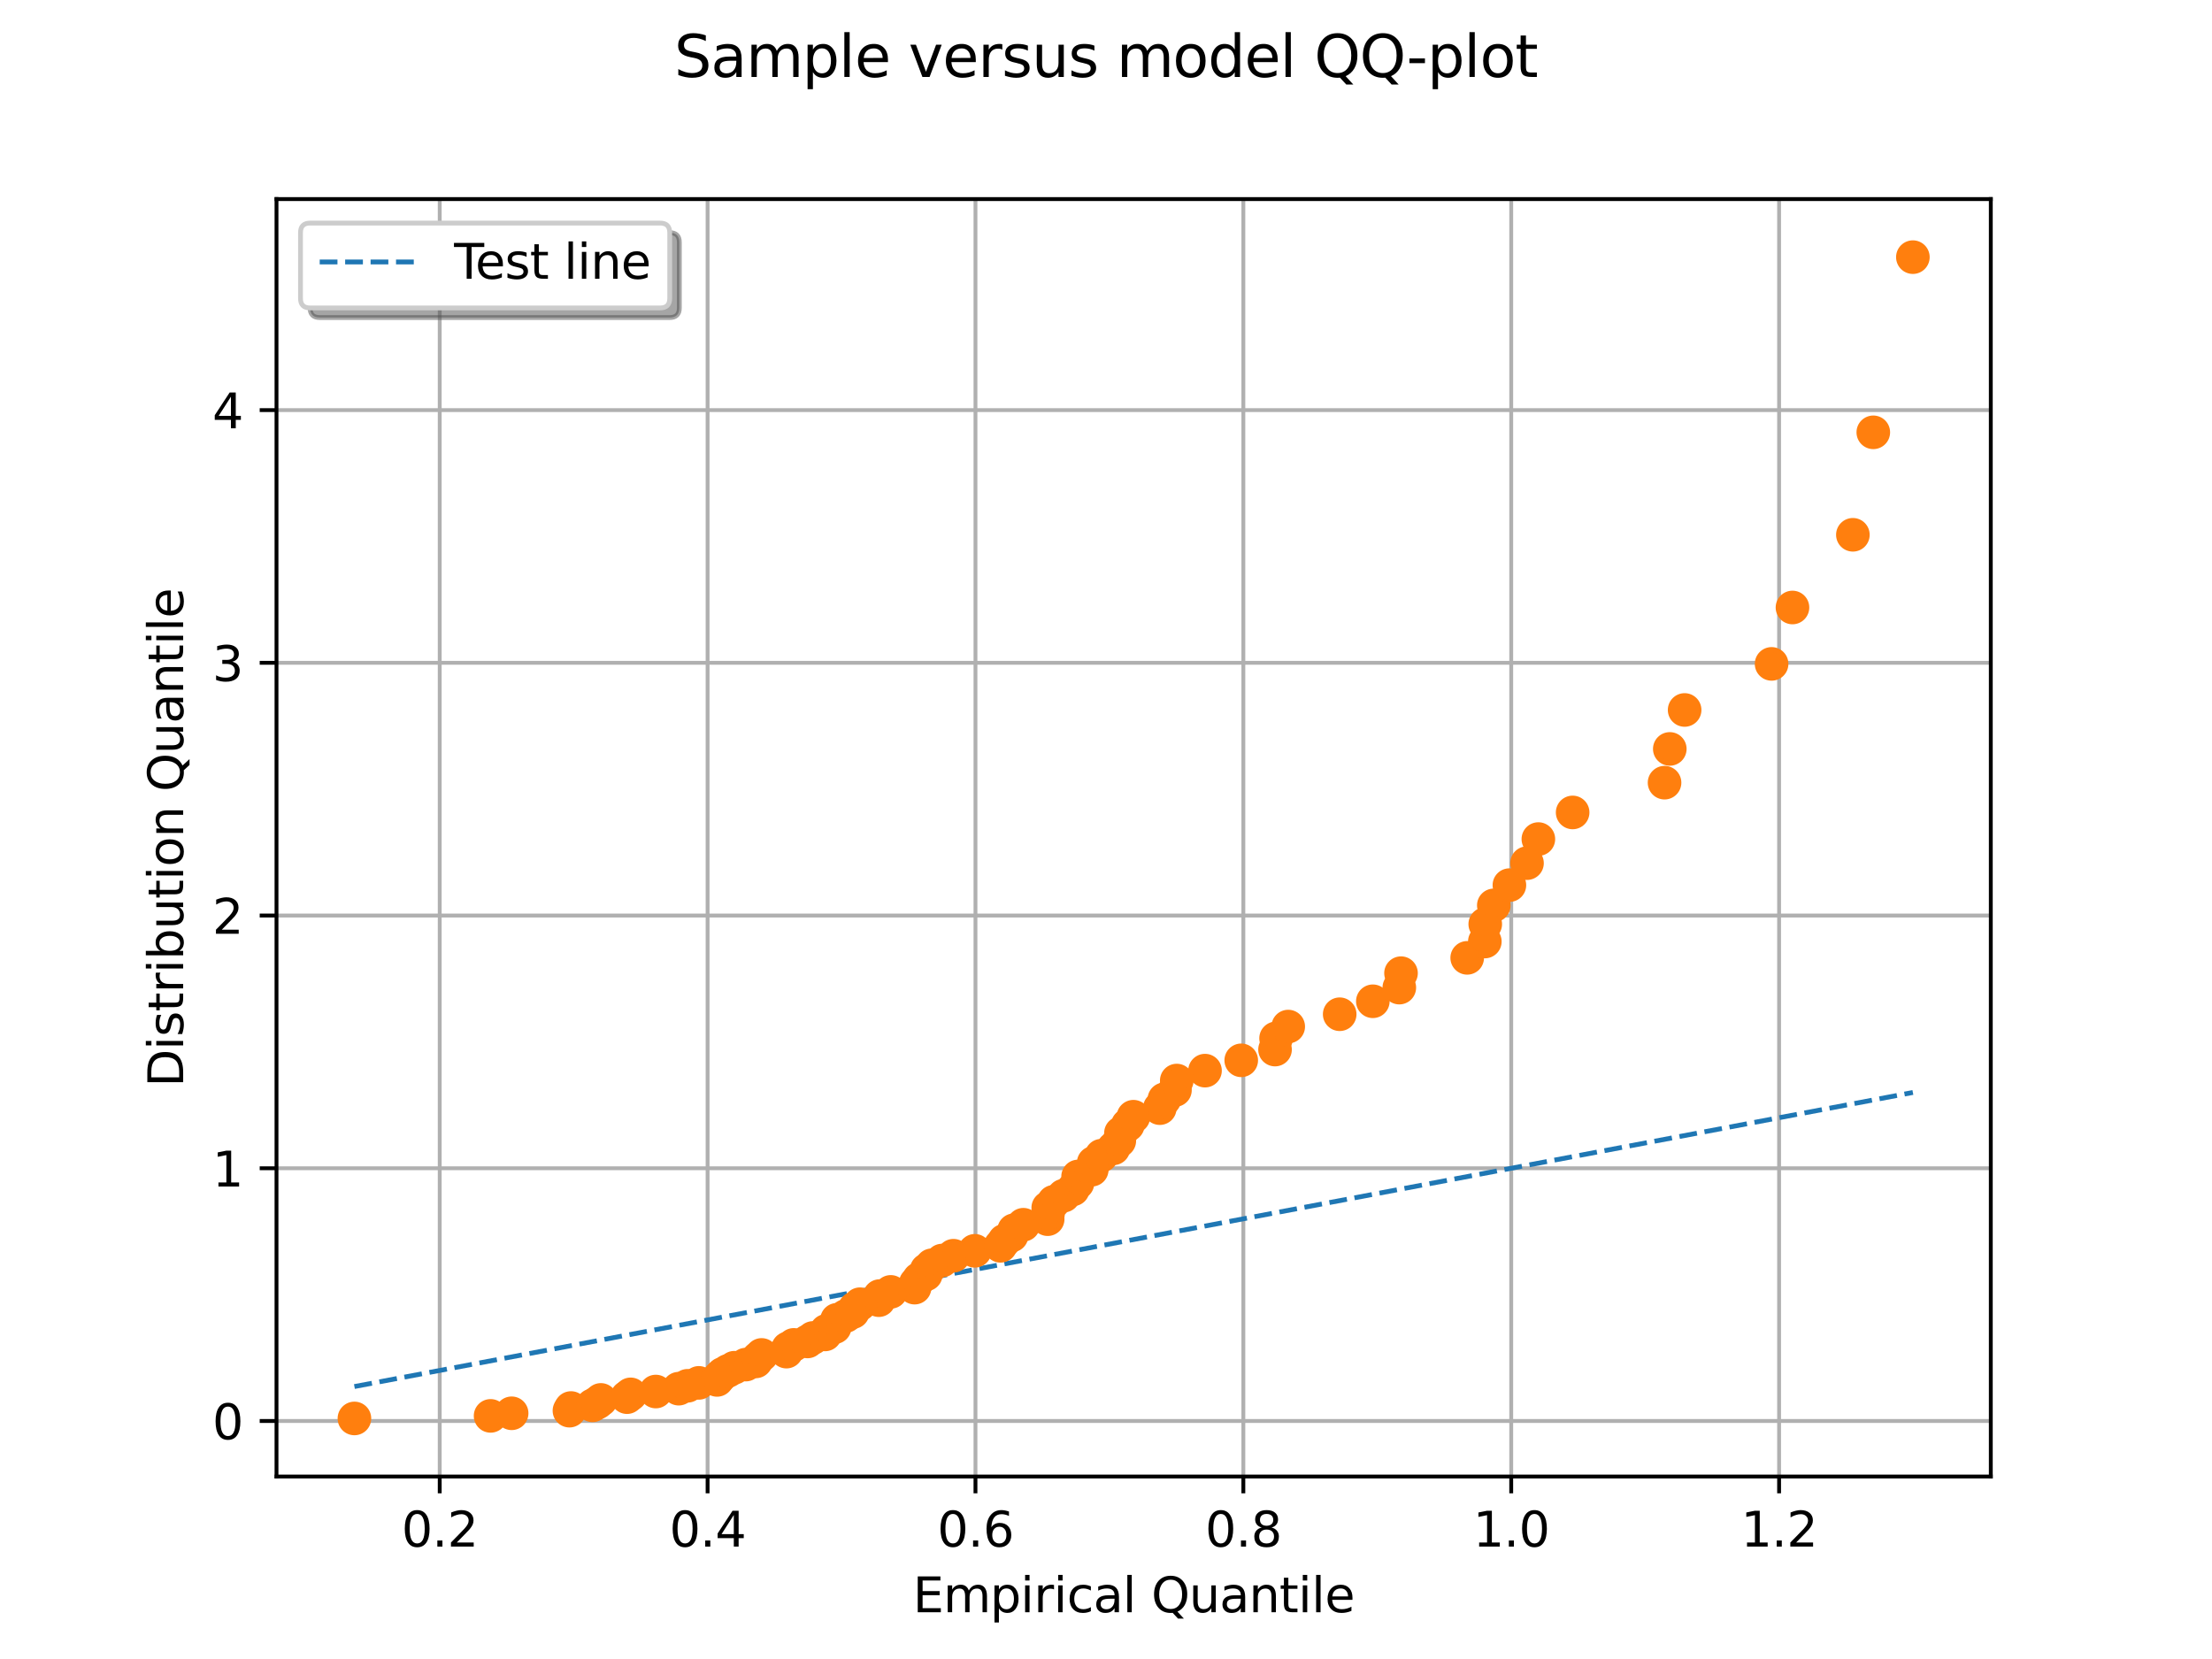 <?xml version="1.0" encoding="utf-8" standalone="no"?>
<!DOCTYPE svg PUBLIC "-//W3C//DTD SVG 1.1//EN"
  "http://www.w3.org/Graphics/SVG/1.1/DTD/svg11.dtd">
<svg xmlns:xlink="http://www.w3.org/1999/xlink" width="460.8pt" height="345.6pt" viewBox="0 0 460.8 345.6" xmlns="http://www.w3.org/2000/svg" version="1.1">
 <defs>
  <style type="text/css">*{stroke-linejoin: round; stroke-linecap: butt}</style>
 </defs>
 <g id="figure_1">
  <g id="patch_1">
   <path d="M 0 345.6 
L 460.8 345.6 
L 460.8 0 
L 0 0 
z
" style="fill: #ffffff"/>
  </g>
  <g id="axes_1">
   <g id="patch_2">
    <path d="M 57.6 307.584 
L 414.72 307.584 
L 414.72 41.472 
L 57.6 41.472 
z
" style="fill: #ffffff"/>
   </g>
   <g id="matplotlib.axis_1">
    <g id="xtick_1">
     <g id="line2d_1">
      <path d="M 91.602 307.584 
L 91.602 41.472 
" clip-path="url(#p8fe81732b4)" style="fill: none; stroke: #b0b0b0; stroke-width: 0.8; stroke-linecap: square"/>
     </g>
     <g id="line2d_2">
      <defs>
       <path id="mab4bbe65c7" d="M 0 0 
L 0 3.5 
" style="stroke: #000000; stroke-width: 0.8"/>
      </defs>
      <g>
       <use xlink:href="#mab4bbe65c7" x="91.602" y="307.584" style="stroke: #000000; stroke-width: 0.8"/>
      </g>
     </g>
     <g id="text_1">
      <!-- 0.2 -->
      <g transform="translate(83.651 322.182) scale(0.1 -0.1)">
       <defs>
        <path id="DejaVuSans-30" d="M 2034 4250 
Q 1547 4250 1301 3770 
Q 1056 3291 1056 2328 
Q 1056 1369 1301 889 
Q 1547 409 2034 409 
Q 2525 409 2770 889 
Q 3016 1369 3016 2328 
Q 3016 3291 2770 3770 
Q 2525 4250 2034 4250 
z
M 2034 4750 
Q 2819 4750 3233 4129 
Q 3647 3509 3647 2328 
Q 3647 1150 3233 529 
Q 2819 -91 2034 -91 
Q 1250 -91 836 529 
Q 422 1150 422 2328 
Q 422 3509 836 4129 
Q 1250 4750 2034 4750 
z
" transform="scale(0.016)"/>
        <path id="DejaVuSans-2e" d="M 684 794 
L 1344 794 
L 1344 0 
L 684 0 
L 684 794 
z
" transform="scale(0.016)"/>
        <path id="DejaVuSans-32" d="M 1228 531 
L 3431 531 
L 3431 0 
L 469 0 
L 469 531 
Q 828 903 1448 1529 
Q 2069 2156 2228 2338 
Q 2531 2678 2651 2914 
Q 2772 3150 2772 3378 
Q 2772 3750 2511 3984 
Q 2250 4219 1831 4219 
Q 1534 4219 1204 4116 
Q 875 4013 500 3803 
L 500 4441 
Q 881 4594 1212 4672 
Q 1544 4750 1819 4750 
Q 2544 4750 2975 4387 
Q 3406 4025 3406 3419 
Q 3406 3131 3298 2873 
Q 3191 2616 2906 2266 
Q 2828 2175 2409 1742 
Q 1991 1309 1228 531 
z
" transform="scale(0.016)"/>
       </defs>
       <use xlink:href="#DejaVuSans-30"/>
       <use xlink:href="#DejaVuSans-2e" transform="translate(63.623 0)"/>
       <use xlink:href="#DejaVuSans-32" transform="translate(95.41 0)"/>
      </g>
     </g>
    </g>
    <g id="xtick_2">
     <g id="line2d_3">
      <path d="M 147.405 307.584 
L 147.405 41.472 
" clip-path="url(#p8fe81732b4)" style="fill: none; stroke: #b0b0b0; stroke-width: 0.8; stroke-linecap: square"/>
     </g>
     <g id="line2d_4">
      <g>
       <use xlink:href="#mab4bbe65c7" x="147.405" y="307.584" style="stroke: #000000; stroke-width: 0.8"/>
      </g>
     </g>
     <g id="text_2">
      <!-- 0.4 -->
      <g transform="translate(139.454 322.182) scale(0.1 -0.1)">
       <defs>
        <path id="DejaVuSans-34" d="M 2419 4116 
L 825 1625 
L 2419 1625 
L 2419 4116 
z
M 2253 4666 
L 3047 4666 
L 3047 1625 
L 3713 1625 
L 3713 1100 
L 3047 1100 
L 3047 0 
L 2419 0 
L 2419 1100 
L 313 1100 
L 313 1709 
L 2253 4666 
z
" transform="scale(0.016)"/>
       </defs>
       <use xlink:href="#DejaVuSans-30"/>
       <use xlink:href="#DejaVuSans-2e" transform="translate(63.623 0)"/>
       <use xlink:href="#DejaVuSans-34" transform="translate(95.41 0)"/>
      </g>
     </g>
    </g>
    <g id="xtick_3">
     <g id="line2d_5">
      <path d="M 203.208 307.584 
L 203.208 41.472 
" clip-path="url(#p8fe81732b4)" style="fill: none; stroke: #b0b0b0; stroke-width: 0.8; stroke-linecap: square"/>
     </g>
     <g id="line2d_6">
      <g>
       <use xlink:href="#mab4bbe65c7" x="203.208" y="307.584" style="stroke: #000000; stroke-width: 0.8"/>
      </g>
     </g>
     <g id="text_3">
      <!-- 0.6 -->
      <g transform="translate(195.257 322.182) scale(0.1 -0.1)">
       <defs>
        <path id="DejaVuSans-36" d="M 2113 2584 
Q 1688 2584 1439 2293 
Q 1191 2003 1191 1497 
Q 1191 994 1439 701 
Q 1688 409 2113 409 
Q 2538 409 2786 701 
Q 3034 994 3034 1497 
Q 3034 2003 2786 2293 
Q 2538 2584 2113 2584 
z
M 3366 4563 
L 3366 3988 
Q 3128 4100 2886 4159 
Q 2644 4219 2406 4219 
Q 1781 4219 1451 3797 
Q 1122 3375 1075 2522 
Q 1259 2794 1537 2939 
Q 1816 3084 2150 3084 
Q 2853 3084 3261 2657 
Q 3669 2231 3669 1497 
Q 3669 778 3244 343 
Q 2819 -91 2113 -91 
Q 1303 -91 875 529 
Q 447 1150 447 2328 
Q 447 3434 972 4092 
Q 1497 4750 2381 4750 
Q 2619 4750 2861 4703 
Q 3103 4656 3366 4563 
z
" transform="scale(0.016)"/>
       </defs>
       <use xlink:href="#DejaVuSans-30"/>
       <use xlink:href="#DejaVuSans-2e" transform="translate(63.623 0)"/>
       <use xlink:href="#DejaVuSans-36" transform="translate(95.41 0)"/>
      </g>
     </g>
    </g>
    <g id="xtick_4">
     <g id="line2d_7">
      <path d="M 259.011 307.584 
L 259.011 41.472 
" clip-path="url(#p8fe81732b4)" style="fill: none; stroke: #b0b0b0; stroke-width: 0.8; stroke-linecap: square"/>
     </g>
     <g id="line2d_8">
      <g>
       <use xlink:href="#mab4bbe65c7" x="259.011" y="307.584" style="stroke: #000000; stroke-width: 0.8"/>
      </g>
     </g>
     <g id="text_4">
      <!-- 0.8 -->
      <g transform="translate(251.06 322.182) scale(0.1 -0.1)">
       <defs>
        <path id="DejaVuSans-38" d="M 2034 2216 
Q 1584 2216 1326 1975 
Q 1069 1734 1069 1313 
Q 1069 891 1326 650 
Q 1584 409 2034 409 
Q 2484 409 2743 651 
Q 3003 894 3003 1313 
Q 3003 1734 2745 1975 
Q 2488 2216 2034 2216 
z
M 1403 2484 
Q 997 2584 770 2862 
Q 544 3141 544 3541 
Q 544 4100 942 4425 
Q 1341 4750 2034 4750 
Q 2731 4750 3128 4425 
Q 3525 4100 3525 3541 
Q 3525 3141 3298 2862 
Q 3072 2584 2669 2484 
Q 3125 2378 3379 2068 
Q 3634 1759 3634 1313 
Q 3634 634 3220 271 
Q 2806 -91 2034 -91 
Q 1263 -91 848 271 
Q 434 634 434 1313 
Q 434 1759 690 2068 
Q 947 2378 1403 2484 
z
M 1172 3481 
Q 1172 3119 1398 2916 
Q 1625 2713 2034 2713 
Q 2441 2713 2670 2916 
Q 2900 3119 2900 3481 
Q 2900 3844 2670 4047 
Q 2441 4250 2034 4250 
Q 1625 4250 1398 4047 
Q 1172 3844 1172 3481 
z
" transform="scale(0.016)"/>
       </defs>
       <use xlink:href="#DejaVuSans-30"/>
       <use xlink:href="#DejaVuSans-2e" transform="translate(63.623 0)"/>
       <use xlink:href="#DejaVuSans-38" transform="translate(95.41 0)"/>
      </g>
     </g>
    </g>
    <g id="xtick_5">
     <g id="line2d_9">
      <path d="M 314.814 307.584 
L 314.814 41.472 
" clip-path="url(#p8fe81732b4)" style="fill: none; stroke: #b0b0b0; stroke-width: 0.8; stroke-linecap: square"/>
     </g>
     <g id="line2d_10">
      <g>
       <use xlink:href="#mab4bbe65c7" x="314.814" y="307.584" style="stroke: #000000; stroke-width: 0.8"/>
      </g>
     </g>
     <g id="text_5">
      <!-- 1.0 -->
      <g transform="translate(306.863 322.182) scale(0.1 -0.1)">
       <defs>
        <path id="DejaVuSans-31" d="M 794 531 
L 1825 531 
L 1825 4091 
L 703 3866 
L 703 4441 
L 1819 4666 
L 2450 4666 
L 2450 531 
L 3481 531 
L 3481 0 
L 794 0 
L 794 531 
z
" transform="scale(0.016)"/>
       </defs>
       <use xlink:href="#DejaVuSans-31"/>
       <use xlink:href="#DejaVuSans-2e" transform="translate(63.623 0)"/>
       <use xlink:href="#DejaVuSans-30" transform="translate(95.41 0)"/>
      </g>
     </g>
    </g>
    <g id="xtick_6">
     <g id="line2d_11">
      <path d="M 370.617 307.584 
L 370.617 41.472 
" clip-path="url(#p8fe81732b4)" style="fill: none; stroke: #b0b0b0; stroke-width: 0.8; stroke-linecap: square"/>
     </g>
     <g id="line2d_12">
      <g>
       <use xlink:href="#mab4bbe65c7" x="370.617" y="307.584" style="stroke: #000000; stroke-width: 0.8"/>
      </g>
     </g>
     <g id="text_6">
      <!-- 1.2 -->
      <g transform="translate(362.666 322.182) scale(0.1 -0.1)">
       <use xlink:href="#DejaVuSans-31"/>
       <use xlink:href="#DejaVuSans-2e" transform="translate(63.623 0)"/>
       <use xlink:href="#DejaVuSans-32" transform="translate(95.41 0)"/>
      </g>
     </g>
    </g>
    <g id="text_7">
     <!-- Empirical Quantile -->
     <g transform="translate(190.179 335.861) scale(0.1 -0.1)">
      <defs>
       <path id="DejaVuSans-45" d="M 628 4666 
L 3578 4666 
L 3578 4134 
L 1259 4134 
L 1259 2753 
L 3481 2753 
L 3481 2222 
L 1259 2222 
L 1259 531 
L 3634 531 
L 3634 0 
L 628 0 
L 628 4666 
z
" transform="scale(0.016)"/>
       <path id="DejaVuSans-6d" d="M 3328 2828 
Q 3544 3216 3844 3400 
Q 4144 3584 4550 3584 
Q 5097 3584 5394 3201 
Q 5691 2819 5691 2113 
L 5691 0 
L 5113 0 
L 5113 2094 
Q 5113 2597 4934 2840 
Q 4756 3084 4391 3084 
Q 3944 3084 3684 2787 
Q 3425 2491 3425 1978 
L 3425 0 
L 2847 0 
L 2847 2094 
Q 2847 2600 2669 2842 
Q 2491 3084 2119 3084 
Q 1678 3084 1418 2786 
Q 1159 2488 1159 1978 
L 1159 0 
L 581 0 
L 581 3500 
L 1159 3500 
L 1159 2956 
Q 1356 3278 1631 3431 
Q 1906 3584 2284 3584 
Q 2666 3584 2933 3390 
Q 3200 3197 3328 2828 
z
" transform="scale(0.016)"/>
       <path id="DejaVuSans-70" d="M 1159 525 
L 1159 -1331 
L 581 -1331 
L 581 3500 
L 1159 3500 
L 1159 2969 
Q 1341 3281 1617 3432 
Q 1894 3584 2278 3584 
Q 2916 3584 3314 3078 
Q 3713 2572 3713 1747 
Q 3713 922 3314 415 
Q 2916 -91 2278 -91 
Q 1894 -91 1617 61 
Q 1341 213 1159 525 
z
M 3116 1747 
Q 3116 2381 2855 2742 
Q 2594 3103 2138 3103 
Q 1681 3103 1420 2742 
Q 1159 2381 1159 1747 
Q 1159 1113 1420 752 
Q 1681 391 2138 391 
Q 2594 391 2855 752 
Q 3116 1113 3116 1747 
z
" transform="scale(0.016)"/>
       <path id="DejaVuSans-69" d="M 603 3500 
L 1178 3500 
L 1178 0 
L 603 0 
L 603 3500 
z
M 603 4863 
L 1178 4863 
L 1178 4134 
L 603 4134 
L 603 4863 
z
" transform="scale(0.016)"/>
       <path id="DejaVuSans-72" d="M 2631 2963 
Q 2534 3019 2420 3045 
Q 2306 3072 2169 3072 
Q 1681 3072 1420 2755 
Q 1159 2438 1159 1844 
L 1159 0 
L 581 0 
L 581 3500 
L 1159 3500 
L 1159 2956 
Q 1341 3275 1631 3429 
Q 1922 3584 2338 3584 
Q 2397 3584 2469 3576 
Q 2541 3569 2628 3553 
L 2631 2963 
z
" transform="scale(0.016)"/>
       <path id="DejaVuSans-63" d="M 3122 3366 
L 3122 2828 
Q 2878 2963 2633 3030 
Q 2388 3097 2138 3097 
Q 1578 3097 1268 2742 
Q 959 2388 959 1747 
Q 959 1106 1268 751 
Q 1578 397 2138 397 
Q 2388 397 2633 464 
Q 2878 531 3122 666 
L 3122 134 
Q 2881 22 2623 -34 
Q 2366 -91 2075 -91 
Q 1284 -91 818 406 
Q 353 903 353 1747 
Q 353 2603 823 3093 
Q 1294 3584 2113 3584 
Q 2378 3584 2631 3529 
Q 2884 3475 3122 3366 
z
" transform="scale(0.016)"/>
       <path id="DejaVuSans-61" d="M 2194 1759 
Q 1497 1759 1228 1600 
Q 959 1441 959 1056 
Q 959 750 1161 570 
Q 1363 391 1709 391 
Q 2188 391 2477 730 
Q 2766 1069 2766 1631 
L 2766 1759 
L 2194 1759 
z
M 3341 1997 
L 3341 0 
L 2766 0 
L 2766 531 
Q 2569 213 2275 61 
Q 1981 -91 1556 -91 
Q 1019 -91 701 211 
Q 384 513 384 1019 
Q 384 1609 779 1909 
Q 1175 2209 1959 2209 
L 2766 2209 
L 2766 2266 
Q 2766 2663 2505 2880 
Q 2244 3097 1772 3097 
Q 1472 3097 1187 3025 
Q 903 2953 641 2809 
L 641 3341 
Q 956 3463 1253 3523 
Q 1550 3584 1831 3584 
Q 2591 3584 2966 3190 
Q 3341 2797 3341 1997 
z
" transform="scale(0.016)"/>
       <path id="DejaVuSans-6c" d="M 603 4863 
L 1178 4863 
L 1178 0 
L 603 0 
L 603 4863 
z
" transform="scale(0.016)"/>
       <path id="DejaVuSans-20" transform="scale(0.016)"/>
       <path id="DejaVuSans-51" d="M 2522 4238 
Q 1834 4238 1429 3725 
Q 1025 3213 1025 2328 
Q 1025 1447 1429 934 
Q 1834 422 2522 422 
Q 3209 422 3611 934 
Q 4013 1447 4013 2328 
Q 4013 3213 3611 3725 
Q 3209 4238 2522 4238 
z
M 3406 84 
L 4238 -825 
L 3475 -825 
L 2784 -78 
Q 2681 -84 2626 -87 
Q 2572 -91 2522 -91 
Q 1538 -91 948 567 
Q 359 1225 359 2328 
Q 359 3434 948 4092 
Q 1538 4750 2522 4750 
Q 3503 4750 4090 4092 
Q 4678 3434 4678 2328 
Q 4678 1516 4351 937 
Q 4025 359 3406 84 
z
" transform="scale(0.016)"/>
       <path id="DejaVuSans-75" d="M 544 1381 
L 544 3500 
L 1119 3500 
L 1119 1403 
Q 1119 906 1312 657 
Q 1506 409 1894 409 
Q 2359 409 2629 706 
Q 2900 1003 2900 1516 
L 2900 3500 
L 3475 3500 
L 3475 0 
L 2900 0 
L 2900 538 
Q 2691 219 2414 64 
Q 2138 -91 1772 -91 
Q 1169 -91 856 284 
Q 544 659 544 1381 
z
M 1991 3584 
L 1991 3584 
z
" transform="scale(0.016)"/>
       <path id="DejaVuSans-6e" d="M 3513 2113 
L 3513 0 
L 2938 0 
L 2938 2094 
Q 2938 2591 2744 2837 
Q 2550 3084 2163 3084 
Q 1697 3084 1428 2787 
Q 1159 2491 1159 1978 
L 1159 0 
L 581 0 
L 581 3500 
L 1159 3500 
L 1159 2956 
Q 1366 3272 1645 3428 
Q 1925 3584 2291 3584 
Q 2894 3584 3203 3211 
Q 3513 2838 3513 2113 
z
" transform="scale(0.016)"/>
       <path id="DejaVuSans-74" d="M 1172 4494 
L 1172 3500 
L 2356 3500 
L 2356 3053 
L 1172 3053 
L 1172 1153 
Q 1172 725 1289 603 
Q 1406 481 1766 481 
L 2356 481 
L 2356 0 
L 1766 0 
Q 1100 0 847 248 
Q 594 497 594 1153 
L 594 3053 
L 172 3053 
L 172 3500 
L 594 3500 
L 594 4494 
L 1172 4494 
z
" transform="scale(0.016)"/>
       <path id="DejaVuSans-65" d="M 3597 1894 
L 3597 1613 
L 953 1613 
Q 991 1019 1311 708 
Q 1631 397 2203 397 
Q 2534 397 2845 478 
Q 3156 559 3463 722 
L 3463 178 
Q 3153 47 2828 -22 
Q 2503 -91 2169 -91 
Q 1331 -91 842 396 
Q 353 884 353 1716 
Q 353 2575 817 3079 
Q 1281 3584 2069 3584 
Q 2775 3584 3186 3129 
Q 3597 2675 3597 1894 
z
M 3022 2063 
Q 3016 2534 2758 2815 
Q 2500 3097 2075 3097 
Q 1594 3097 1305 2825 
Q 1016 2553 972 2059 
L 3022 2063 
z
" transform="scale(0.016)"/>
      </defs>
      <use xlink:href="#DejaVuSans-45"/>
      <use xlink:href="#DejaVuSans-6d" transform="translate(63.184 0)"/>
      <use xlink:href="#DejaVuSans-70" transform="translate(160.596 0)"/>
      <use xlink:href="#DejaVuSans-69" transform="translate(224.072 0)"/>
      <use xlink:href="#DejaVuSans-72" transform="translate(251.855 0)"/>
      <use xlink:href="#DejaVuSans-69" transform="translate(292.969 0)"/>
      <use xlink:href="#DejaVuSans-63" transform="translate(320.752 0)"/>
      <use xlink:href="#DejaVuSans-61" transform="translate(375.732 0)"/>
      <use xlink:href="#DejaVuSans-6c" transform="translate(437.012 0)"/>
      <use xlink:href="#DejaVuSans-20" transform="translate(464.795 0)"/>
      <use xlink:href="#DejaVuSans-51" transform="translate(496.582 0)"/>
      <use xlink:href="#DejaVuSans-75" transform="translate(575.293 0)"/>
      <use xlink:href="#DejaVuSans-61" transform="translate(638.672 0)"/>
      <use xlink:href="#DejaVuSans-6e" transform="translate(699.951 0)"/>
      <use xlink:href="#DejaVuSans-74" transform="translate(763.33 0)"/>
      <use xlink:href="#DejaVuSans-69" transform="translate(802.539 0)"/>
      <use xlink:href="#DejaVuSans-6c" transform="translate(830.322 0)"/>
      <use xlink:href="#DejaVuSans-65" transform="translate(858.105 0)"/>
     </g>
    </g>
   </g>
   <g id="matplotlib.axis_2">
    <g id="ytick_1">
     <g id="line2d_13">
      <path d="M 57.6 296.017 
L 414.72 296.017 
" clip-path="url(#p8fe81732b4)" style="fill: none; stroke: #b0b0b0; stroke-width: 0.8; stroke-linecap: square"/>
     </g>
     <g id="line2d_14">
      <defs>
       <path id="mf377cad8f2" d="M 0 0 
L -3.5 0 
" style="stroke: #000000; stroke-width: 0.8"/>
      </defs>
      <g>
       <use xlink:href="#mf377cad8f2" x="57.6" y="296.017" style="stroke: #000000; stroke-width: 0.8"/>
      </g>
     </g>
     <g id="text_8">
      <!-- 0 -->
      <g transform="translate(44.237 299.816) scale(0.1 -0.1)">
       <use xlink:href="#DejaVuSans-30"/>
      </g>
     </g>
    </g>
    <g id="ytick_2">
     <g id="line2d_15">
      <path d="M 57.6 243.37 
L 414.72 243.37 
" clip-path="url(#p8fe81732b4)" style="fill: none; stroke: #b0b0b0; stroke-width: 0.8; stroke-linecap: square"/>
     </g>
     <g id="line2d_16">
      <g>
       <use xlink:href="#mf377cad8f2" x="57.6" y="243.37" style="stroke: #000000; stroke-width: 0.8"/>
      </g>
     </g>
     <g id="text_9">
      <!-- 1 -->
      <g transform="translate(44.237 247.169) scale(0.1 -0.1)">
       <use xlink:href="#DejaVuSans-31"/>
      </g>
     </g>
    </g>
    <g id="ytick_3">
     <g id="line2d_17">
      <path d="M 57.6 190.723 
L 414.72 190.723 
" clip-path="url(#p8fe81732b4)" style="fill: none; stroke: #b0b0b0; stroke-width: 0.8; stroke-linecap: square"/>
     </g>
     <g id="line2d_18">
      <g>
       <use xlink:href="#mf377cad8f2" x="57.6" y="190.723" style="stroke: #000000; stroke-width: 0.8"/>
      </g>
     </g>
     <g id="text_10">
      <!-- 2 -->
      <g transform="translate(44.237 194.522) scale(0.1 -0.1)">
       <use xlink:href="#DejaVuSans-32"/>
      </g>
     </g>
    </g>
    <g id="ytick_4">
     <g id="line2d_19">
      <path d="M 57.6 138.076 
L 414.72 138.076 
" clip-path="url(#p8fe81732b4)" style="fill: none; stroke: #b0b0b0; stroke-width: 0.8; stroke-linecap: square"/>
     </g>
     <g id="line2d_20">
      <g>
       <use xlink:href="#mf377cad8f2" x="57.6" y="138.076" style="stroke: #000000; stroke-width: 0.8"/>
      </g>
     </g>
     <g id="text_11">
      <!-- 3 -->
      <g transform="translate(44.237 141.875) scale(0.1 -0.1)">
       <defs>
        <path id="DejaVuSans-33" d="M 2597 2516 
Q 3050 2419 3304 2112 
Q 3559 1806 3559 1356 
Q 3559 666 3084 287 
Q 2609 -91 1734 -91 
Q 1441 -91 1130 -33 
Q 819 25 488 141 
L 488 750 
Q 750 597 1062 519 
Q 1375 441 1716 441 
Q 2309 441 2620 675 
Q 2931 909 2931 1356 
Q 2931 1769 2642 2001 
Q 2353 2234 1838 2234 
L 1294 2234 
L 1294 2753 
L 1863 2753 
Q 2328 2753 2575 2939 
Q 2822 3125 2822 3475 
Q 2822 3834 2567 4026 
Q 2313 4219 1838 4219 
Q 1578 4219 1281 4162 
Q 984 4106 628 3988 
L 628 4550 
Q 988 4650 1302 4700 
Q 1616 4750 1894 4750 
Q 2613 4750 3031 4423 
Q 3450 4097 3450 3541 
Q 3450 3153 3228 2886 
Q 3006 2619 2597 2516 
z
" transform="scale(0.016)"/>
       </defs>
       <use xlink:href="#DejaVuSans-33"/>
      </g>
     </g>
    </g>
    <g id="ytick_5">
     <g id="line2d_21">
      <path d="M 57.6 85.428 
L 414.72 85.428 
" clip-path="url(#p8fe81732b4)" style="fill: none; stroke: #b0b0b0; stroke-width: 0.8; stroke-linecap: square"/>
     </g>
     <g id="line2d_22">
      <g>
       <use xlink:href="#mf377cad8f2" x="57.6" y="85.428" style="stroke: #000000; stroke-width: 0.8"/>
      </g>
     </g>
     <g id="text_12">
      <!-- 4 -->
      <g transform="translate(44.237 89.228) scale(0.1 -0.1)">
       <use xlink:href="#DejaVuSans-34"/>
      </g>
     </g>
    </g>
    <g id="text_13">
     <!-- Distribution Quantile -->
     <g transform="translate(38.158 226.438) rotate(-90) scale(0.1 -0.1)">
      <defs>
       <path id="DejaVuSans-44" d="M 1259 4147 
L 1259 519 
L 2022 519 
Q 2988 519 3436 956 
Q 3884 1394 3884 2338 
Q 3884 3275 3436 3711 
Q 2988 4147 2022 4147 
L 1259 4147 
z
M 628 4666 
L 1925 4666 
Q 3281 4666 3915 4102 
Q 4550 3538 4550 2338 
Q 4550 1131 3912 565 
Q 3275 0 1925 0 
L 628 0 
L 628 4666 
z
" transform="scale(0.016)"/>
       <path id="DejaVuSans-73" d="M 2834 3397 
L 2834 2853 
Q 2591 2978 2328 3040 
Q 2066 3103 1784 3103 
Q 1356 3103 1142 2972 
Q 928 2841 928 2578 
Q 928 2378 1081 2264 
Q 1234 2150 1697 2047 
L 1894 2003 
Q 2506 1872 2764 1633 
Q 3022 1394 3022 966 
Q 3022 478 2636 193 
Q 2250 -91 1575 -91 
Q 1294 -91 989 -36 
Q 684 19 347 128 
L 347 722 
Q 666 556 975 473 
Q 1284 391 1588 391 
Q 1994 391 2212 530 
Q 2431 669 2431 922 
Q 2431 1156 2273 1281 
Q 2116 1406 1581 1522 
L 1381 1569 
Q 847 1681 609 1914 
Q 372 2147 372 2553 
Q 372 3047 722 3315 
Q 1072 3584 1716 3584 
Q 2034 3584 2315 3537 
Q 2597 3491 2834 3397 
z
" transform="scale(0.016)"/>
       <path id="DejaVuSans-62" d="M 3116 1747 
Q 3116 2381 2855 2742 
Q 2594 3103 2138 3103 
Q 1681 3103 1420 2742 
Q 1159 2381 1159 1747 
Q 1159 1113 1420 752 
Q 1681 391 2138 391 
Q 2594 391 2855 752 
Q 3116 1113 3116 1747 
z
M 1159 2969 
Q 1341 3281 1617 3432 
Q 1894 3584 2278 3584 
Q 2916 3584 3314 3078 
Q 3713 2572 3713 1747 
Q 3713 922 3314 415 
Q 2916 -91 2278 -91 
Q 1894 -91 1617 61 
Q 1341 213 1159 525 
L 1159 0 
L 581 0 
L 581 4863 
L 1159 4863 
L 1159 2969 
z
" transform="scale(0.016)"/>
       <path id="DejaVuSans-6f" d="M 1959 3097 
Q 1497 3097 1228 2736 
Q 959 2375 959 1747 
Q 959 1119 1226 758 
Q 1494 397 1959 397 
Q 2419 397 2687 759 
Q 2956 1122 2956 1747 
Q 2956 2369 2687 2733 
Q 2419 3097 1959 3097 
z
M 1959 3584 
Q 2709 3584 3137 3096 
Q 3566 2609 3566 1747 
Q 3566 888 3137 398 
Q 2709 -91 1959 -91 
Q 1206 -91 779 398 
Q 353 888 353 1747 
Q 353 2609 779 3096 
Q 1206 3584 1959 3584 
z
" transform="scale(0.016)"/>
      </defs>
      <use xlink:href="#DejaVuSans-44"/>
      <use xlink:href="#DejaVuSans-69" transform="translate(77.002 0)"/>
      <use xlink:href="#DejaVuSans-73" transform="translate(104.785 0)"/>
      <use xlink:href="#DejaVuSans-74" transform="translate(156.885 0)"/>
      <use xlink:href="#DejaVuSans-72" transform="translate(196.094 0)"/>
      <use xlink:href="#DejaVuSans-69" transform="translate(237.207 0)"/>
      <use xlink:href="#DejaVuSans-62" transform="translate(264.99 0)"/>
      <use xlink:href="#DejaVuSans-75" transform="translate(328.467 0)"/>
      <use xlink:href="#DejaVuSans-74" transform="translate(391.846 0)"/>
      <use xlink:href="#DejaVuSans-69" transform="translate(431.055 0)"/>
      <use xlink:href="#DejaVuSans-6f" transform="translate(458.838 0)"/>
      <use xlink:href="#DejaVuSans-6e" transform="translate(520.02 0)"/>
      <use xlink:href="#DejaVuSans-20" transform="translate(583.398 0)"/>
      <use xlink:href="#DejaVuSans-51" transform="translate(615.186 0)"/>
      <use xlink:href="#DejaVuSans-75" transform="translate(693.896 0)"/>
      <use xlink:href="#DejaVuSans-61" transform="translate(757.275 0)"/>
      <use xlink:href="#DejaVuSans-6e" transform="translate(818.555 0)"/>
      <use xlink:href="#DejaVuSans-74" transform="translate(881.934 0)"/>
      <use xlink:href="#DejaVuSans-69" transform="translate(921.143 0)"/>
      <use xlink:href="#DejaVuSans-6c" transform="translate(948.926 0)"/>
      <use xlink:href="#DejaVuSans-65" transform="translate(976.709 0)"/>
     </g>
    </g>
   </g>
   <g id="line2d_23">
    <path d="M 73.833 288.841 
L 398.487 227.582 
" clip-path="url(#p8fe81732b4)" style="fill: none; stroke-dasharray: 3.7,1.6; stroke-dashoffset: 0; stroke: #1f77b4"/>
   </g>
   <g id="PathCollection_1">
    <defs>
     <path id="maa0a168197" d="M 0 3 
C 0.796 3 1.559 2.684 2.121 2.121 
C 2.684 1.559 3 0.796 3 0 
C 3 -0.796 2.684 -1.559 2.121 -2.121 
C 1.559 -2.684 0.796 -3 0 -3 
C -0.796 -3 -1.559 -2.684 -2.121 -2.121 
C -2.684 -1.559 -3 -0.796 -3 0 
C -3 0.796 -2.684 1.559 -2.121 2.121 
C -1.559 2.684 -0.796 3 0 3 
z
" style="stroke: #ff7f0e"/>
    </defs>
    <g clip-path="url(#p8fe81732b4)">
     <use xlink:href="#maa0a168197" x="73.833" y="295.488" style="fill: #ff7f0e; stroke: #ff7f0e"/>
     <use xlink:href="#maa0a168197" x="102.198" y="294.954" style="fill: #ff7f0e; stroke: #ff7f0e"/>
     <use xlink:href="#maa0a168197" x="106.584" y="294.414" style="fill: #ff7f0e; stroke: #ff7f0e"/>
     <use xlink:href="#maa0a168197" x="118.626" y="293.868" style="fill: #ff7f0e; stroke: #ff7f0e"/>
     <use xlink:href="#maa0a168197" x="118.947" y="293.317" style="fill: #ff7f0e; stroke: #ff7f0e"/>
     <use xlink:href="#maa0a168197" x="123.442" y="292.76" style="fill: #ff7f0e; stroke: #ff7f0e"/>
     <use xlink:href="#maa0a168197" x="124.443" y="292.196" style="fill: #ff7f0e; stroke: #ff7f0e"/>
     <use xlink:href="#maa0a168197" x="125.168" y="291.627" style="fill: #ff7f0e; stroke: #ff7f0e"/>
     <use xlink:href="#maa0a168197" x="130.621" y="291.052" style="fill: #ff7f0e; stroke: #ff7f0e"/>
     <use xlink:href="#maa0a168197" x="131.371" y="290.47" style="fill: #ff7f0e; stroke: #ff7f0e"/>
     <use xlink:href="#maa0a168197" x="136.615" y="289.882" style="fill: #ff7f0e; stroke: #ff7f0e"/>
     <use xlink:href="#maa0a168197" x="141.389" y="289.287" style="fill: #ff7f0e; stroke: #ff7f0e"/>
     <use xlink:href="#maa0a168197" x="143.237" y="288.685" style="fill: #ff7f0e; stroke: #ff7f0e"/>
     <use xlink:href="#maa0a168197" x="145.58" y="288.077" style="fill: #ff7f0e; stroke: #ff7f0e"/>
     <use xlink:href="#maa0a168197" x="149.382" y="287.461" style="fill: #ff7f0e; stroke: #ff7f0e"/>
     <use xlink:href="#maa0a168197" x="149.883" y="286.838" style="fill: #ff7f0e; stroke: #ff7f0e"/>
     <use xlink:href="#maa0a168197" x="150.544" y="286.207" style="fill: #ff7f0e; stroke: #ff7f0e"/>
     <use xlink:href="#maa0a168197" x="151.689" y="285.569" style="fill: #ff7f0e; stroke: #ff7f0e"/>
     <use xlink:href="#maa0a168197" x="152.97" y="284.923" style="fill: #ff7f0e; stroke: #ff7f0e"/>
     <use xlink:href="#maa0a168197" x="155.368" y="284.269" style="fill: #ff7f0e; stroke: #ff7f0e"/>
     <use xlink:href="#maa0a168197" x="157.455" y="283.607" style="fill: #ff7f0e; stroke: #ff7f0e"/>
     <use xlink:href="#maa0a168197" x="157.908" y="282.936" style="fill: #ff7f0e; stroke: #ff7f0e"/>
     <use xlink:href="#maa0a168197" x="158.659" y="282.257" style="fill: #ff7f0e; stroke: #ff7f0e"/>
     <use xlink:href="#maa0a168197" x="163.827" y="281.569" style="fill: #ff7f0e; stroke: #ff7f0e"/>
     <use xlink:href="#maa0a168197" x="164.174" y="280.871" style="fill: #ff7f0e; stroke: #ff7f0e"/>
     <use xlink:href="#maa0a168197" x="165.353" y="280.165" style="fill: #ff7f0e; stroke: #ff7f0e"/>
     <use xlink:href="#maa0a168197" x="168.23" y="279.448" style="fill: #ff7f0e; stroke: #ff7f0e"/>
     <use xlink:href="#maa0a168197" x="169.355" y="278.722" style="fill: #ff7f0e; stroke: #ff7f0e"/>
     <use xlink:href="#maa0a168197" x="171.882" y="277.986" style="fill: #ff7f0e; stroke: #ff7f0e"/>
     <use xlink:href="#maa0a168197" x="172.147" y="277.239" style="fill: #ff7f0e; stroke: #ff7f0e"/>
     <use xlink:href="#maa0a168197" x="173.877" y="276.482" style="fill: #ff7f0e; stroke: #ff7f0e"/>
     <use xlink:href="#maa0a168197" x="174.081" y="275.713" style="fill: #ff7f0e; stroke: #ff7f0e"/>
     <use xlink:href="#maa0a168197" x="174.364" y="274.933" style="fill: #ff7f0e; stroke: #ff7f0e"/>
     <use xlink:href="#maa0a168197" x="176.2" y="274.141" style="fill: #ff7f0e; stroke: #ff7f0e"/>
     <use xlink:href="#maa0a168197" x="177.656" y="273.338" style="fill: #ff7f0e; stroke: #ff7f0e"/>
     <use xlink:href="#maa0a168197" x="178.091" y="272.521" style="fill: #ff7f0e; stroke: #ff7f0e"/>
     <use xlink:href="#maa0a168197" x="179.148" y="271.692" style="fill: #ff7f0e; stroke: #ff7f0e"/>
     <use xlink:href="#maa0a168197" x="183.073" y="270.85" style="fill: #ff7f0e; stroke: #ff7f0e"/>
     <use xlink:href="#maa0a168197" x="183.258" y="269.994" style="fill: #ff7f0e; stroke: #ff7f0e"/>
     <use xlink:href="#maa0a168197" x="185.555" y="269.124" style="fill: #ff7f0e; stroke: #ff7f0e"/>
     <use xlink:href="#maa0a168197" x="190.53" y="268.239" style="fill: #ff7f0e; stroke: #ff7f0e"/>
     <use xlink:href="#maa0a168197" x="190.756" y="267.339" style="fill: #ff7f0e; stroke: #ff7f0e"/>
     <use xlink:href="#maa0a168197" x="191.452" y="266.423" style="fill: #ff7f0e; stroke: #ff7f0e"/>
     <use xlink:href="#maa0a168197" x="192.864" y="265.491" style="fill: #ff7f0e; stroke: #ff7f0e"/>
     <use xlink:href="#maa0a168197" x="193.04" y="264.543" style="fill: #ff7f0e; stroke: #ff7f0e"/>
     <use xlink:href="#maa0a168197" x="194.12" y="263.577" style="fill: #ff7f0e; stroke: #ff7f0e"/>
     <use xlink:href="#maa0a168197" x="196.25" y="262.593" style="fill: #ff7f0e; stroke: #ff7f0e"/>
     <use xlink:href="#maa0a168197" x="198.621" y="261.59" style="fill: #ff7f0e; stroke: #ff7f0e"/>
     <use xlink:href="#maa0a168197" x="203.073" y="260.567" style="fill: #ff7f0e; stroke: #ff7f0e"/>
     <use xlink:href="#maa0a168197" x="208.424" y="259.525" style="fill: #ff7f0e; stroke: #ff7f0e"/>
     <use xlink:href="#maa0a168197" x="209.233" y="258.461" style="fill: #ff7f0e; stroke: #ff7f0e"/>
     <use xlink:href="#maa0a168197" x="210.737" y="257.376" style="fill: #ff7f0e; stroke: #ff7f0e"/>
     <use xlink:href="#maa0a168197" x="211.26" y="256.267" style="fill: #ff7f0e; stroke: #ff7f0e"/>
     <use xlink:href="#maa0a168197" x="213.186" y="255.135" style="fill: #ff7f0e; stroke: #ff7f0e"/>
     <use xlink:href="#maa0a168197" x="218.249" y="253.978" style="fill: #ff7f0e; stroke: #ff7f0e"/>
     <use xlink:href="#maa0a168197" x="218.329" y="252.795" style="fill: #ff7f0e; stroke: #ff7f0e"/>
     <use xlink:href="#maa0a168197" x="218.369" y="251.584" style="fill: #ff7f0e; stroke: #ff7f0e"/>
     <use xlink:href="#maa0a168197" x="219.535" y="250.346" style="fill: #ff7f0e; stroke: #ff7f0e"/>
     <use xlink:href="#maa0a168197" x="221.574" y="249.077" style="fill: #ff7f0e; stroke: #ff7f0e"/>
     <use xlink:href="#maa0a168197" x="223.5" y="247.777" style="fill: #ff7f0e; stroke: #ff7f0e"/>
     <use xlink:href="#maa0a168197" x="224.463" y="246.444" style="fill: #ff7f0e; stroke: #ff7f0e"/>
     <use xlink:href="#maa0a168197" x="224.588" y="245.077" style="fill: #ff7f0e; stroke: #ff7f0e"/>
     <use xlink:href="#maa0a168197" x="227.436" y="243.673" style="fill: #ff7f0e; stroke: #ff7f0e"/>
     <use xlink:href="#maa0a168197" x="227.834" y="242.23" style="fill: #ff7f0e; stroke: #ff7f0e"/>
     <use xlink:href="#maa0a168197" x="229.454" y="240.747" style="fill: #ff7f0e; stroke: #ff7f0e"/>
     <use xlink:href="#maa0a168197" x="231.945" y="239.221" style="fill: #ff7f0e; stroke: #ff7f0e"/>
     <use xlink:href="#maa0a168197" x="233.173" y="237.649" style="fill: #ff7f0e; stroke: #ff7f0e"/>
     <use xlink:href="#maa0a168197" x="233.513" y="236.029" style="fill: #ff7f0e; stroke: #ff7f0e"/>
     <use xlink:href="#maa0a168197" x="234.942" y="234.358" style="fill: #ff7f0e; stroke: #ff7f0e"/>
     <use xlink:href="#maa0a168197" x="236.112" y="232.631" style="fill: #ff7f0e; stroke: #ff7f0e"/>
     <use xlink:href="#maa0a168197" x="241.606" y="230.847" style="fill: #ff7f0e; stroke: #ff7f0e"/>
     <use xlink:href="#maa0a168197" x="242.563" y="228.999" style="fill: #ff7f0e; stroke: #ff7f0e"/>
     <use xlink:href="#maa0a168197" x="244.766" y="227.084" style="fill: #ff7f0e; stroke: #ff7f0e"/>
     <use xlink:href="#maa0a168197" x="245.141" y="225.098" style="fill: #ff7f0e; stroke: #ff7f0e"/>
     <use xlink:href="#maa0a168197" x="251.027" y="223.033" style="fill: #ff7f0e; stroke: #ff7f0e"/>
     <use xlink:href="#maa0a168197" x="258.572" y="220.884" style="fill: #ff7f0e; stroke: #ff7f0e"/>
     <use xlink:href="#maa0a168197" x="265.613" y="218.643" style="fill: #ff7f0e; stroke: #ff7f0e"/>
     <use xlink:href="#maa0a168197" x="265.831" y="216.303" style="fill: #ff7f0e; stroke: #ff7f0e"/>
     <use xlink:href="#maa0a168197" x="268.361" y="213.853" style="fill: #ff7f0e; stroke: #ff7f0e"/>
     <use xlink:href="#maa0a168197" x="279.082" y="211.285" style="fill: #ff7f0e; stroke: #ff7f0e"/>
     <use xlink:href="#maa0a168197" x="285.987" y="208.584" style="fill: #ff7f0e; stroke: #ff7f0e"/>
     <use xlink:href="#maa0a168197" x="291.502" y="205.738" style="fill: #ff7f0e; stroke: #ff7f0e"/>
     <use xlink:href="#maa0a168197" x="291.857" y="202.729" style="fill: #ff7f0e; stroke: #ff7f0e"/>
     <use xlink:href="#maa0a168197" x="305.645" y="199.537" style="fill: #ff7f0e; stroke: #ff7f0e"/>
     <use xlink:href="#maa0a168197" x="309.319" y="196.139" style="fill: #ff7f0e; stroke: #ff7f0e"/>
     <use xlink:href="#maa0a168197" x="309.405" y="192.507" style="fill: #ff7f0e; stroke: #ff7f0e"/>
     <use xlink:href="#maa0a168197" x="311.189" y="188.605" style="fill: #ff7f0e; stroke: #ff7f0e"/>
     <use xlink:href="#maa0a168197" x="314.436" y="184.391" style="fill: #ff7f0e; stroke: #ff7f0e"/>
     <use xlink:href="#maa0a168197" x="318.103" y="179.81" style="fill: #ff7f0e; stroke: #ff7f0e"/>
     <use xlink:href="#maa0a168197" x="320.47" y="174.793" style="fill: #ff7f0e; stroke: #ff7f0e"/>
     <use xlink:href="#maa0a168197" x="327.61" y="169.246" style="fill: #ff7f0e; stroke: #ff7f0e"/>
     <use xlink:href="#maa0a168197" x="346.756" y="163.045" style="fill: #ff7f0e; stroke: #ff7f0e"/>
     <use xlink:href="#maa0a168197" x="347.848" y="156.015" style="fill: #ff7f0e; stroke: #ff7f0e"/>
     <use xlink:href="#maa0a168197" x="350.938" y="147.899" style="fill: #ff7f0e; stroke: #ff7f0e"/>
     <use xlink:href="#maa0a168197" x="369.056" y="138.3" style="fill: #ff7f0e; stroke: #ff7f0e"/>
     <use xlink:href="#maa0a168197" x="373.405" y="126.552" style="fill: #ff7f0e; stroke: #ff7f0e"/>
     <use xlink:href="#maa0a168197" x="385.989" y="111.407" style="fill: #ff7f0e; stroke: #ff7f0e"/>
     <use xlink:href="#maa0a168197" x="390.242" y="90.06" style="fill: #ff7f0e; stroke: #ff7f0e"/>
     <use xlink:href="#maa0a168197" x="398.487" y="53.568" style="fill: #ff7f0e; stroke: #ff7f0e"/>
    </g>
   </g>
   <g id="patch_3">
    <path d="M 57.6 307.584 
L 57.6 41.472 
" style="fill: none; stroke: #000000; stroke-width: 0.8; stroke-linejoin: miter; stroke-linecap: square"/>
   </g>
   <g id="patch_4">
    <path d="M 414.72 307.584 
L 414.72 41.472 
" style="fill: none; stroke: #000000; stroke-width: 0.8; stroke-linejoin: miter; stroke-linecap: square"/>
   </g>
   <g id="patch_5">
    <path d="M 57.6 307.584 
L 414.72 307.584 
" style="fill: none; stroke: #000000; stroke-width: 0.8; stroke-linejoin: miter; stroke-linecap: square"/>
   </g>
   <g id="patch_6">
    <path d="M 57.6 41.472 
L 414.72 41.472 
" style="fill: none; stroke: #000000; stroke-width: 0.8; stroke-linejoin: miter; stroke-linecap: square"/>
   </g>
   <g id="legend_1">
    <g id="patch_7">
     <path d="M 66.6 66.15 
L 139.516 66.15 
Q 141.516 66.15 141.516 64.15 
L 141.516 50.472 
Q 141.516 48.472 139.516 48.472 
L 66.6 48.472 
Q 64.6 48.472 64.6 50.472 
L 64.6 64.15 
Q 64.6 66.15 66.6 66.15 
z
" style="fill: #4d4d4d; opacity: 0.5; stroke: #4d4d4d; stroke-linejoin: miter"/>
    </g>
    <g id="patch_8">
     <path d="M 64.6 64.15 
L 137.516 64.15 
Q 139.516 64.15 139.516 62.15 
L 139.516 48.472 
Q 139.516 46.472 137.516 46.472 
L 64.6 46.472 
Q 62.6 46.472 62.6 48.472 
L 62.6 62.15 
Q 62.6 64.15 64.6 64.15 
z
" style="fill: #ffffff; stroke: #cccccc; stroke-linejoin: miter"/>
    </g>
    <g id="line2d_24">
     <path d="M 66.6 54.57 
L 76.6 54.57 
L 86.6 54.57 
" style="fill: none; stroke-dasharray: 3.7,1.6; stroke-dashoffset: 0; stroke: #1f77b4"/>
    </g>
    <g id="text_14">
     <!-- Test line -->
     <g transform="translate(94.6 58.07) scale(0.1 -0.1)">
      <defs>
       <path id="DejaVuSans-54" d="M -19 4666 
L 3928 4666 
L 3928 4134 
L 2272 4134 
L 2272 0 
L 1638 0 
L 1638 4134 
L -19 4134 
L -19 4666 
z
" transform="scale(0.016)"/>
      </defs>
      <use xlink:href="#DejaVuSans-54"/>
      <use xlink:href="#DejaVuSans-65" transform="translate(44.084 0)"/>
      <use xlink:href="#DejaVuSans-73" transform="translate(105.607 0)"/>
      <use xlink:href="#DejaVuSans-74" transform="translate(157.707 0)"/>
      <use xlink:href="#DejaVuSans-20" transform="translate(196.916 0)"/>
      <use xlink:href="#DejaVuSans-6c" transform="translate(228.703 0)"/>
      <use xlink:href="#DejaVuSans-69" transform="translate(256.486 0)"/>
      <use xlink:href="#DejaVuSans-6e" transform="translate(284.27 0)"/>
      <use xlink:href="#DejaVuSans-65" transform="translate(347.648 0)"/>
     </g>
    </g>
   </g>
  </g>
  <g id="text_15">
   <!-- Sample versus model QQ-plot -->
   <g transform="translate(140.459 16.03) scale(0.12 -0.12)">
    <defs>
     <path id="DejaVuSans-53" d="M 3425 4513 
L 3425 3897 
Q 3066 4069 2747 4153 
Q 2428 4238 2131 4238 
Q 1616 4238 1336 4038 
Q 1056 3838 1056 3469 
Q 1056 3159 1242 3001 
Q 1428 2844 1947 2747 
L 2328 2669 
Q 3034 2534 3370 2195 
Q 3706 1856 3706 1288 
Q 3706 609 3251 259 
Q 2797 -91 1919 -91 
Q 1588 -91 1214 -16 
Q 841 59 441 206 
L 441 856 
Q 825 641 1194 531 
Q 1563 422 1919 422 
Q 2459 422 2753 634 
Q 3047 847 3047 1241 
Q 3047 1584 2836 1778 
Q 2625 1972 2144 2069 
L 1759 2144 
Q 1053 2284 737 2584 
Q 422 2884 422 3419 
Q 422 4038 858 4394 
Q 1294 4750 2059 4750 
Q 2388 4750 2728 4690 
Q 3069 4631 3425 4513 
z
" transform="scale(0.016)"/>
     <path id="DejaVuSans-76" d="M 191 3500 
L 800 3500 
L 1894 563 
L 2988 3500 
L 3597 3500 
L 2284 0 
L 1503 0 
L 191 3500 
z
" transform="scale(0.016)"/>
     <path id="DejaVuSans-64" d="M 2906 2969 
L 2906 4863 
L 3481 4863 
L 3481 0 
L 2906 0 
L 2906 525 
Q 2725 213 2448 61 
Q 2172 -91 1784 -91 
Q 1150 -91 751 415 
Q 353 922 353 1747 
Q 353 2572 751 3078 
Q 1150 3584 1784 3584 
Q 2172 3584 2448 3432 
Q 2725 3281 2906 2969 
z
M 947 1747 
Q 947 1113 1208 752 
Q 1469 391 1925 391 
Q 2381 391 2643 752 
Q 2906 1113 2906 1747 
Q 2906 2381 2643 2742 
Q 2381 3103 1925 3103 
Q 1469 3103 1208 2742 
Q 947 2381 947 1747 
z
" transform="scale(0.016)"/>
     <path id="DejaVuSans-2d" d="M 313 2009 
L 1997 2009 
L 1997 1497 
L 313 1497 
L 313 2009 
z
" transform="scale(0.016)"/>
    </defs>
    <use xlink:href="#DejaVuSans-53"/>
    <use xlink:href="#DejaVuSans-61" transform="translate(63.477 0)"/>
    <use xlink:href="#DejaVuSans-6d" transform="translate(124.756 0)"/>
    <use xlink:href="#DejaVuSans-70" transform="translate(222.168 0)"/>
    <use xlink:href="#DejaVuSans-6c" transform="translate(285.645 0)"/>
    <use xlink:href="#DejaVuSans-65" transform="translate(313.428 0)"/>
    <use xlink:href="#DejaVuSans-20" transform="translate(374.951 0)"/>
    <use xlink:href="#DejaVuSans-76" transform="translate(406.738 0)"/>
    <use xlink:href="#DejaVuSans-65" transform="translate(465.918 0)"/>
    <use xlink:href="#DejaVuSans-72" transform="translate(527.441 0)"/>
    <use xlink:href="#DejaVuSans-73" transform="translate(568.555 0)"/>
    <use xlink:href="#DejaVuSans-75" transform="translate(620.654 0)"/>
    <use xlink:href="#DejaVuSans-73" transform="translate(684.033 0)"/>
    <use xlink:href="#DejaVuSans-20" transform="translate(736.133 0)"/>
    <use xlink:href="#DejaVuSans-6d" transform="translate(767.92 0)"/>
    <use xlink:href="#DejaVuSans-6f" transform="translate(865.332 0)"/>
    <use xlink:href="#DejaVuSans-64" transform="translate(926.514 0)"/>
    <use xlink:href="#DejaVuSans-65" transform="translate(989.99 0)"/>
    <use xlink:href="#DejaVuSans-6c" transform="translate(1051.514 0)"/>
    <use xlink:href="#DejaVuSans-20" transform="translate(1079.297 0)"/>
    <use xlink:href="#DejaVuSans-51" transform="translate(1111.084 0)"/>
    <use xlink:href="#DejaVuSans-51" transform="translate(1189.795 0)"/>
    <use xlink:href="#DejaVuSans-2d" transform="translate(1271.256 0)"/>
    <use xlink:href="#DejaVuSans-70" transform="translate(1307.34 0)"/>
    <use xlink:href="#DejaVuSans-6c" transform="translate(1370.816 0)"/>
    <use xlink:href="#DejaVuSans-6f" transform="translate(1398.6 0)"/>
    <use xlink:href="#DejaVuSans-74" transform="translate(1459.781 0)"/>
   </g>
  </g>
 </g>
 <defs>
  <clipPath id="p8fe81732b4">
   <rect x="57.6" y="41.472" width="357.12" height="266.112"/>
  </clipPath>
 </defs>
</svg>
